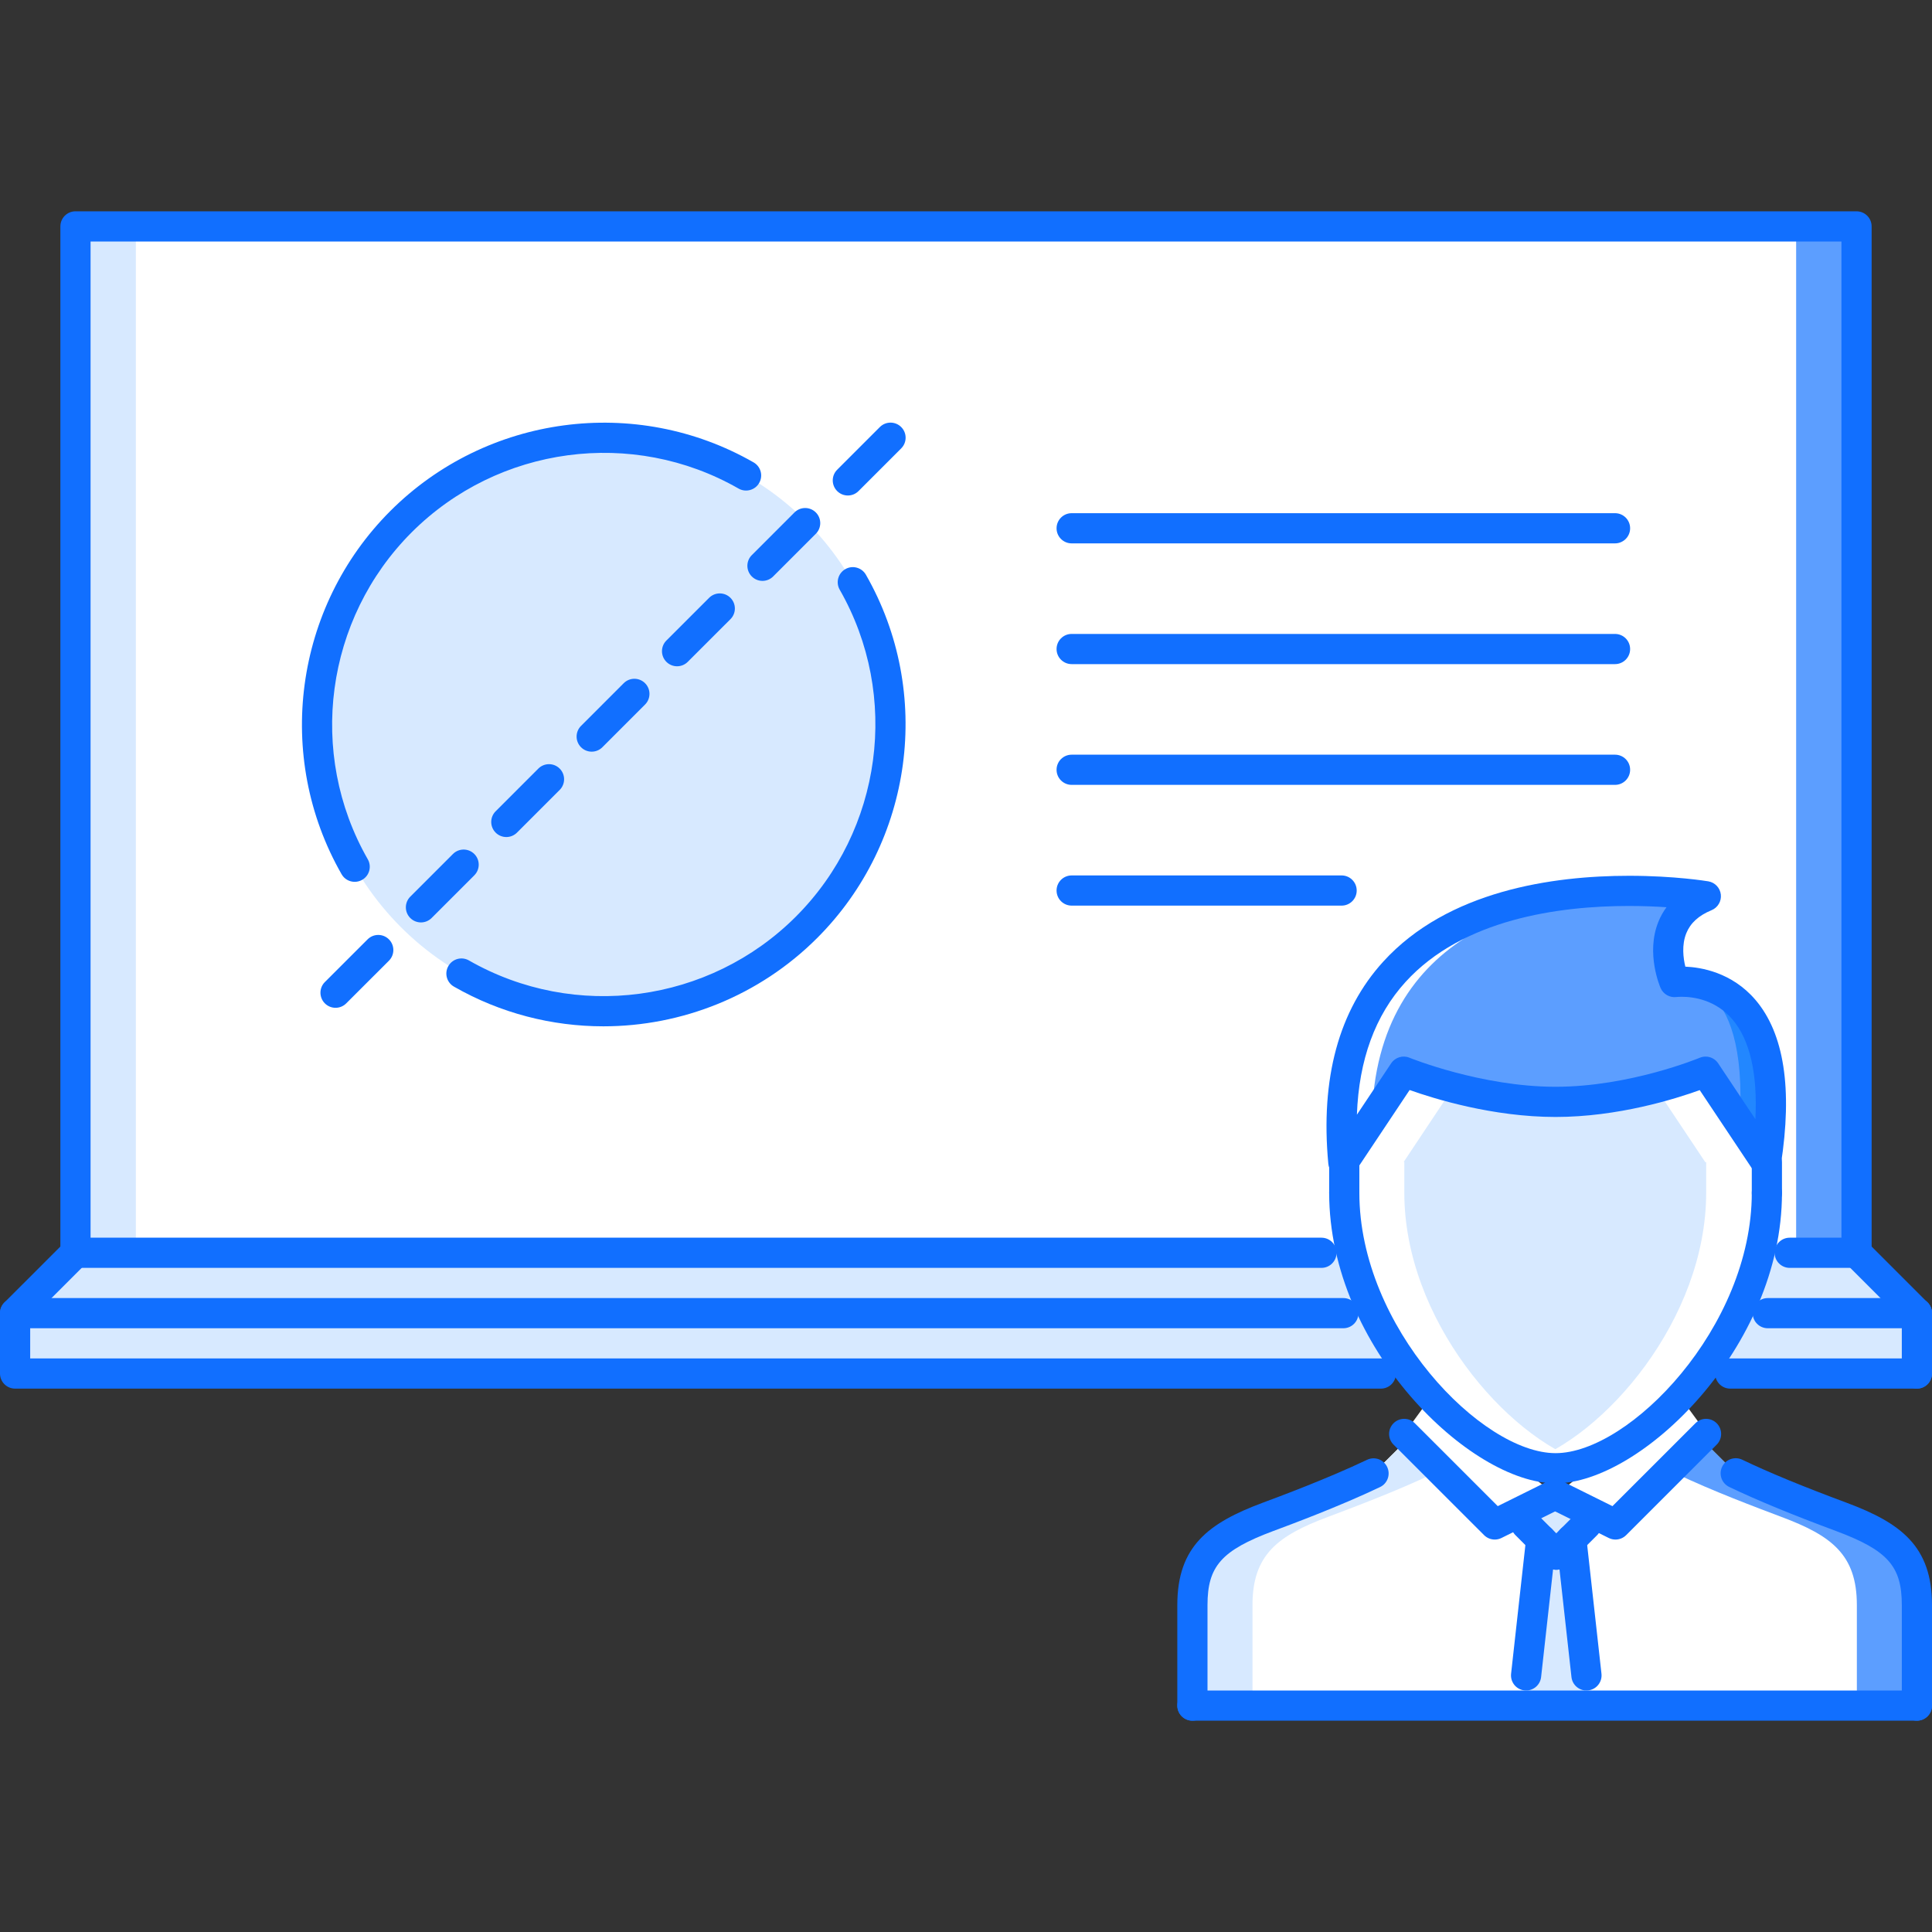 <?xml version="1.0"?>
<svg xmlns="http://www.w3.org/2000/svg" xmlns:xlink="http://www.w3.org/1999/xlink" version="1.1" id="Capa_1" x="0px" y="0px" viewBox="0 0 511.984 511.984" style="enable-background:new 0 0 511.984 511.984;" xml:space="preserve" width="512px" height="512px" class=""><rect x="0" y="0" width="511.984" height="511.984" fill="#333333" stroke="none"/><g><polygon style="fill:#FFD2A6;" points="491.985,331.99 20,331.99 4,347.989 507.984,347.989 " data-original="#FFD2A6"/><g>
	<polygon style="fill:#D7E9FF;" points="491.985,331.99 20,331.99 4,347.989 507.984,347.989  " data-original="#D7E9FF"/>
	<rect x="4.002" y="347.992" style="fill:#D7E9FF;" width="503.98" height="15.999" data-original="#D7E9FF"/>
</g><rect x="20.002" y="60.002" style="fill:#FFFFFF" width="471.99" height="271.99" data-original="#94C1FF" class="active-path" data-old_color="#ffffff"/><g>
	<polygon style="fill:#FFFFFF;" points="412.066,396.058 396.066,403.98 372.067,379.98 379.184,370.246  " data-original="#FFFFFF"/>
	<polygon style="fill:#FFFFFF;" points="412.387,396.058 428.386,403.98 452.385,379.98 445.267,370.246  " data-original="#FFFFFF"/>
</g><path style="fill:#5C9EFF;" d="M443.667,260.226c0,0,32.397-4.555,24.241,47.756l-16-23.999c0,0-18.96,8-39.764,8  c-20.719,0-40.233-8-40.233-8l-15.921,23.921l-0.078,0.078c-8.242-87.997,96.074-70.474,96.074-70.474  C436.464,243.828,443.667,260.226,443.667,260.226z" data-original="#5C9EFF" class=""/><path style="fill:#2287FF;" d="M443.667,260.226c0,0,19.858-3.852,17.351,37.421l6.891,10.335  C476.064,255.672,443.667,260.226,443.667,260.226z" data-original="#2287FF"/><path style="fill:#FFFFFF" d="M435.69,236.141c-28.991-0.781-85.95,5.938-79.778,71.841l0.078-0.078l7.554-11.343  C364.606,246.39,407.449,236.891,435.69,236.141z" data-original="#94C1FF" class="active-path" data-old_color="#ffffff"/><path style="fill:#D7E9FF;" d="M468.142,316.06c0,37.999-34.632,73.045-55.998,73.045c-21.273,0-55.999-35.046-55.999-73.045v-8.078  l-0.155-0.078l15.921-23.921c0,0,19.515,8,40.233,8c20.804,0,39.764-8,39.764-8l16,23.999h0.234V316.06z" data-original="#D7E9FF"/><path style="fill:#FFFFFF" d="M467.908,307.982l-16-23.999c0,0-5.242,2.188-13.155,4.266l13.155,19.733h0.234v8.078  c0,33.538-26.96,64.732-47.982,71.607c2.789,0.914,5.484,1.438,7.984,1.438c21.366,0,55.998-35.046,55.998-73.045v-8.078H467.908z" data-original="#94C1FF" class="active-path" data-old_color="#ffffff"/><path style="fill:#FFFFFF;" d="M372.145,316.06v-8.078l-0.156-0.078l13.116-19.702c-7.929-2.062-13.194-4.219-13.194-4.219  l-15.921,23.921l0.155,0.078v8.078c0,37.999,34.726,73.045,55.999,73.045c2.508,0,5.211-0.523,8.015-1.438  C399.183,380.793,372.145,349.598,372.145,316.06z" data-original="#FFFFFF"/><path style="fill:#FFFFFF" d="M507.907,451.978H315.913v-8c0,0,0-5.359,0-18.64c0-13.359,6.718-18.391,19.999-23.358  c6.555-2.477,18.32-6.875,27.999-11.516l9.359-9.281l22.796,22.797l16-7.922l15.999,7.922l22.718-22.719l9.125,9.125  c9.758,4.719,21.438,9.117,27.999,11.594c13.359,4.968,20,9.999,20,23.358c0,13.28,0,18.64,0,18.64L507.907,451.978L507.907,451.978  z" data-original="#94C1FF" class="active-path" data-old_color="#ffffff"/><path style="fill:#D7E9FF;" d="M331.912,425.339c0-13.359,6.719-18.391,20-23.358c6.554-2.477,18.319-6.875,27.999-11.516  l1.327-1.312l-7.968-7.969l-9.359,9.281c-9.679,4.641-21.444,9.039-27.999,11.516c-13.281,4.968-19.999,9.999-19.999,23.358  c0,13.28,0,18.64,0,18.64v8h15.999v-8C331.912,443.978,331.912,438.619,331.912,425.339z" data-original="#D7E9FF"/><path style="fill:#5C9EFF;" d="M492.071,425.339c0-13.359-6.719-18.391-19.999-23.358c-6.555-2.477-18.32-6.875-28-11.516  l-1.327-1.312l7.968-7.969l9.359,9.281c9.68,4.641,21.445,9.039,27.999,11.516c13.281,4.968,19.999,9.999,19.999,23.358  c0,13.28,0,18.64,0,18.64v8h-15.999v-8C492.071,443.978,492.071,438.619,492.071,425.339z" data-original="#5C9EFF" class=""/><g>
	<polygon style="fill:#D7E9FF;" points="420.386,451.978 404.387,451.978 408.387,407.979 416.387,407.979  " data-original="#D7E9FF"/>
	<rect x="404.992" y="397.102" style="fill:#D7E9FF;" width="14.25" height="10.874" data-original="#D7E9FF"/>
	<path style="fill:#D7E9FF;" d="M235.954,191.982c0,41.96-34.015,75.979-75.975,75.979c-41.967,0-75.981-34.019-75.981-75.979   c0-41.964,34.015-75.982,75.981-75.982C201.939,116,235.954,150.018,235.954,191.982z" data-original="#D7E9FF"/>
	<rect x="20.002" y="60.002" style="fill:#D7E9FF;" width="15.999" height="271.99" data-original="#D7E9FF"/>
</g><rect x="475.982" y="60.002" style="fill:#5C9EFF;" width="15.999" height="271.99" data-original="#5C9EFF" class=""/><g>
	<path style="fill:#116FFF;" d="M491.985,335.99c-2.211,0-4-1.789-4-4V63.998H24V331.99c0,2.211-1.789,4-4,4s-4-1.789-4-4V59.998   c0-2.211,1.789-4,4-4h471.985c2.211,0,4,1.789,4,4V331.99C495.985,334.201,494.196,335.99,491.985,335.99z" data-original="#116FFF" class=""/>
	<path style="fill:#116FFF;" d="M365.934,367.988H4c-2.211,0-4-1.789-4-4v-15.999c0-2.211,1.789-4,4-4h351.99   c2.21,0,3.999,1.789,3.999,4s-1.789,4-3.999,4H8v8h357.935c2.211,0,4,1.789,4,3.999   C369.934,366.199,368.145,367.988,365.934,367.988z" data-original="#116FFF" class=""/>
	<path style="fill:#116FFF;" d="M4,351.989c-1.023,0-2.047-0.391-2.828-1.172c-1.562-1.562-1.562-4.094,0-5.656l16-15.999   c1.562-1.562,4.094-1.562,5.656,0s1.562,4.094,0,5.656l-16,15.999C6.047,351.598,5.023,351.989,4,351.989z" data-original="#116FFF" class=""/>
	<path style="fill:#116FFF;" d="M507.984,351.989c-1.022,0-2.046-0.391-2.827-1.172l-16-15.999c-1.562-1.562-1.562-4.094,0-5.656   s4.094-1.562,5.656,0l15.999,15.999c1.562,1.562,1.562,4.094,0,5.656C510.031,351.598,509.008,351.989,507.984,351.989z" data-original="#116FFF" class=""/>
	<path style="fill:#116FFF;" d="M350.185,335.99H20c-2.211,0-4-1.789-4-4s1.789-4,4-4h330.186c2.211,0,4,1.789,4,4   S352.396,335.99,350.185,335.99z" data-original="#116FFF" class=""/>
	<path style="fill:#116FFF;" d="M507.984,367.988c-2.21,0-3.999-1.789-3.999-4v-15.999c0-2.211,1.789-4,3.999-4c2.211,0,4,1.789,4,4   v15.999C511.984,366.199,510.195,367.988,507.984,367.988z" data-original="#116FFF" class=""/>
	<path style="fill:#116FFF;" d="M507.984,367.988h-49.467c-2.211,0-4-1.789-4-4c0-2.21,1.789-3.999,4-3.999h49.467   c2.211,0,4,1.789,4,3.999C511.984,366.199,510.195,367.988,507.984,367.988z" data-original="#116FFF" class=""/>
	<path style="fill:#116FFF;" d="M507.984,351.989h-39.521c-2.211,0-4-1.789-4-4s1.789-4,4-4h39.521c2.211,0,4,1.789,4,4   S510.195,351.989,507.984,351.989z" data-original="#116FFF" class=""/>
	<path style="fill:#116FFF;" d="M315.99,455.986c-2.21,0-3.999-1.789-3.999-4v-26.655c0-15.594,8.288-21.741,22.601-27.093   c4.273-1.586,17.266-6.414,27.671-11.383c2.008-0.961,4.383-0.109,5.336,1.883c0.953,2,0.109,4.383-1.883,5.336   c-10.733,5.125-23.983,10.046-28.335,11.663c-13.648,5.102-17.391,9.312-17.391,19.594v26.655   C319.99,454.197,318.201,455.986,315.99,455.986z" data-original="#116FFF" class=""/>
	<path style="fill:#116FFF;" d="M507.984,455.986c-2.21,0-3.999-1.789-3.999-4v-26.655c0-10.281-3.742-14.492-17.398-19.594   c-11.796-4.382-21.069-8.21-28.343-11.694c-1.992-0.953-2.836-3.344-1.883-5.336c0.953-2,3.359-2.828,5.336-1.883   c7.055,3.383,16.109,7.117,27.679,11.414c14.32,5.352,22.608,11.499,22.608,27.093v26.655   C511.984,454.197,510.195,455.986,507.984,455.986z" data-original="#116FFF" class=""/>
	<path style="fill:#116FFF;" d="M412.23,393.09c-22.602,0-59.998-35.976-59.998-76.975c0-2.211,1.789-4,3.999-4c2.211,0,4,1.789,4,4   c0,35.569,32.437,68.975,51.999,68.975c19.562,0,51.998-33.405,51.998-68.975c0-2.211,1.789-4,4-4s4,1.789,4,4   C472.228,357.114,434.831,393.09,412.23,393.09z" data-original="#116FFF" class=""/>
	<path style="fill:#116FFF;" d="M355.99,311.998c-0.328,0-0.656-0.039-0.977-0.125c-1.648-0.414-2.852-1.812-3.008-3.5   c-2.117-22.601,2.781-40.615,14.562-53.545c17.116-18.8,44.874-22.745,65.139-22.745c12.094,0,20.647,1.414,21.007,1.473   c1.758,0.297,3.109,1.723,3.312,3.5c0.195,1.773-0.805,3.465-2.453,4.145c-3.414,1.402-5.602,3.398-6.695,6.097   c-1.258,3.117-0.812,6.598-0.258,8.867c4.086,0.164,12.305,1.477,18.562,8.781c7.609,8.898,9.883,23.585,6.758,43.67   c-0.258,1.625-1.484,2.938-3.094,3.289c-1.633,0.367-3.273-0.32-4.188-1.688l-14.227-21.335   c-6.367,2.305-21.624,7.117-38.201,7.117c-16.633,0-32.234-4.844-38.679-7.141l-14.234,21.358   C358.567,311.349,357.302,311.998,355.99,311.998z M451.986,279.999c1.305,0,2.57,0.641,3.328,1.781l9.867,14.805   c0.617-11.984-1.445-21.015-6.078-26.437c-4.477-5.219-10.344-6-13.445-6c-0.781,0-1.281,0.055-1.383,0.062   c-1.741,0.242-3.483-0.734-4.202-2.352c-0.164-0.375-3.969-9.23-0.609-17.555c0.562-1.402,1.289-2.699,2.164-3.886   c-2.859-0.191-6.219-0.336-9.922-0.336c-18.655,0-44.077,3.492-59.225,20.128c-8.055,8.844-12.367,20.64-12.898,35.187   l9.078-13.617c1.047-1.578,3.086-2.211,4.844-1.484c0.188,0.078,19.03,7.703,38.726,7.703c19.679,0,38.021-7.609,38.201-7.688   C450.939,280.1,451.463,279.999,451.986,279.999z" data-original="#116FFF" class=""/>
	<path style="fill:#116FFF;" d="M468.228,320.115c-2.211,0-4-1.789-4-4v-8.117c0-2.211,1.789-4,4-4s4,1.789,4,4v8.117   C472.228,318.326,470.439,320.115,468.228,320.115z" data-original="#116FFF" class=""/>
	<path style="fill:#116FFF;" d="M356.231,320.115c-2.21,0-3.999-1.789-3.999-4v-8.117c0-2.211,1.789-4,3.999-4c2.211,0,4,1.789,4,4   v8.117C360.231,318.326,358.442,320.115,356.231,320.115z" data-original="#116FFF" class=""/>
	<path style="fill:#116FFF;" d="M396.113,407.987c-1.039,0-2.062-0.406-2.828-1.172l-23.999-23.991   c-1.562-1.562-1.562-4.094,0-5.656s4.094-1.562,5.656,0l21.968,21.961l13.547-6.719c1.961-0.961,4.367-0.18,5.359,1.812   c0.977,1.977,0.172,4.375-1.812,5.359l-16.117,7.991C397.324,407.854,396.715,407.987,396.113,407.987z" data-original="#116FFF" class=""/>
	<path style="fill:#116FFF;" d="M428.104,407.987c-0.602,0-1.211-0.133-1.773-0.414l-16.116-7.991   c-1.984-0.984-2.789-3.383-1.812-5.359c0.992-1.992,3.391-2.773,5.359-1.812l13.546,6.719l21.968-21.961   c1.562-1.562,4.094-1.562,5.656,0s1.562,4.094,0,5.656l-23.999,23.991C430.167,407.581,429.143,407.987,428.104,407.987z" data-original="#116FFF" class=""/>
	<path style="fill:#116FFF;" d="M412.418,415.987c-1.023,0-2.047-0.391-2.828-1.172l-8-8c-1.562-1.562-1.562-4.093,0-5.655   s4.094-1.562,5.656,0l8,7.999c1.562,1.562,1.562,4.094,0,5.656C414.465,415.596,413.441,415.987,412.418,415.987z" data-original="#116FFF" class=""/>
	<path style="fill:#116FFF;" d="M412.418,415.987c-1.023,0-2.047-0.391-2.828-1.172c-1.562-1.562-1.562-4.094,0-5.656l8-7.999   c1.562-1.562,4.093-1.562,5.655,0s1.562,4.093,0,5.655l-7.999,8C414.465,415.596,413.441,415.987,412.418,415.987z" data-original="#116FFF" class=""/>
	<path style="fill:#116FFF;" d="M404.426,447.986c-0.148,0-0.297-0.008-0.453-0.023c-2.195-0.242-3.773-2.219-3.531-4.422l4-35.999   c0.242-2.188,2.102-3.757,4.422-3.531c2.195,0.242,3.773,2.219,3.531,4.422l-4,35.999   C408.168,446.471,406.433,447.986,404.426,447.986z" data-original="#116FFF" class=""/>
	<path style="fill:#116FFF;" d="M420.409,447.986c-2.007,0-3.741-1.516-3.968-3.555l-4-35.999c-0.242-2.203,1.336-4.18,3.531-4.422   c2.273-0.218,4.179,1.344,4.421,3.531l4,35.999c0.242,2.203-1.336,4.18-3.531,4.422   C420.706,447.978,420.557,447.986,420.409,447.986z" data-original="#116FFF" class=""/>
	<path style="fill:#116FFF;" d="M507.984,455.986H315.99c-2.21,0-3.999-1.789-3.999-4s1.789-4,3.999-4h191.994c2.211,0,4,1.789,4,4   S510.195,455.986,507.984,455.986z" data-original="#116FFF" class=""/>
	<path style="fill:#116FFF;" d="M93.989,233.688c-1.383,0-2.733-0.723-3.468-2.016c-17.859-31.214-12.547-70.795,12.905-96.247   c25.476-25.472,65.068-30.761,96.271-12.895c1.922,1.098,2.586,3.543,1.484,5.461c-1.094,1.918-3.555,2.566-5.453,1.484   c-28.085-16.089-63.717-11.312-86.646,11.605c-22.905,22.91-27.687,58.53-11.625,86.623c1.102,1.918,0.438,4.359-1.484,5.457   C95.348,233.52,94.669,233.688,93.989,233.688z" data-original="#116FFF" class=""/>
	<path style="fill:#116FFF;" d="M159.893,271.976c-13.577,0-27.241-3.438-39.592-10.516c-1.922-1.094-2.586-3.539-1.484-5.453   c1.094-1.934,3.555-2.582,5.452-1.488c28.102,16.082,63.718,11.301,86.639-11.613c22.913-22.917,27.694-58.542,11.624-86.626   c-1.102-1.918-0.438-4.363,1.484-5.461c1.891-1.098,4.352-0.438,5.453,1.484c17.867,31.214,12.555,70.795-12.905,96.259   C201.174,263.953,180.628,271.976,159.893,271.976z" data-original="#116FFF" class=""/>
	<path style="fill:#116FFF;" d="M88.92,267.07c-1.023,0-2.047-0.391-2.828-1.172c-1.562-1.562-1.562-4.094,0-5.656l11.319-11.309   c1.562-1.562,4.094-1.562,5.656,0s1.562,4.098,0,5.656l-11.319,11.309C90.967,266.68,89.943,267.07,88.92,267.07z M111.552,244.445   c-1.023,0-2.047-0.391-2.828-1.171c-1.562-1.562-1.562-4.094,0-5.656l11.312-11.312c1.562-1.562,4.093-1.562,5.655,0   s1.562,4.094,0,5.656l-11.312,11.312C113.598,244.054,112.575,244.445,111.552,244.445z M134.176,221.817   c-1.023,0-2.047-0.391-2.828-1.172c-1.562-1.562-1.562-4.094,0-5.656l11.312-11.312c1.562-1.562,4.094-1.562,5.656,0   c1.562,1.562,1.562,4.093,0,5.656l-11.312,11.312C136.222,221.427,135.199,221.817,134.176,221.817z M156.8,199.193   c-1.022,0-2.046-0.391-2.827-1.172c-1.562-1.562-1.562-4.094,0-5.656l11.312-11.316c1.562-1.562,4.094-1.562,5.656,0   c1.562,1.562,1.562,4.094,0,5.656l-11.312,11.316C158.846,198.803,157.823,199.193,156.8,199.193z M179.425,176.565   c-1.023,0-2.047-0.391-2.828-1.172c-1.562-1.562-1.562-4.097,0-5.656l11.32-11.312c1.562-1.562,4.093-1.562,5.655,0   s1.562,4.098,0,5.656l-11.319,11.312C181.471,176.174,180.448,176.565,179.425,176.565z M202.056,153.936   c-1.023,0-2.047-0.391-2.828-1.172c-1.562-1.562-1.562-4.094,0-5.656l11.312-11.312c1.562-1.562,4.094-1.562,5.656,0   s1.562,4.094,0,5.656l-11.312,11.312C204.103,153.546,203.08,153.936,202.056,153.936z M224.68,131.308   c-1.023,0-2.047-0.391-2.828-1.172c-1.562-1.562-1.562-4.094,0-5.656l11.312-11.312c1.562-1.562,4.094-1.562,5.656,0   s1.562,4.093,0,5.656l-11.312,11.312C226.727,130.918,225.704,131.308,224.68,131.308z" data-original="#116FFF" class=""/>
	<path style="fill:#116FFF;" d="M427.987,143.995H283.992c-2.211,0-4-1.789-4-4c0-2.21,1.789-4,4-4h143.995c2.211,0,4,1.789,4,4   S430.198,143.995,427.987,143.995z" data-original="#116FFF" class=""/>
	<path style="fill:#116FFF;" d="M427.987,175.994H283.992c-2.211,0-4-1.789-4-4c0-2.21,1.789-4,4-4h143.995c2.211,0,4,1.789,4,4   S430.198,175.994,427.987,175.994z" data-original="#116FFF" class=""/>
	<path style="fill:#116FFF;" d="M427.987,207.993H283.992c-2.211,0-4-1.789-4-4c0-2.21,1.789-4,4-4h143.995c2.211,0,4,1.789,4,4   S430.198,207.993,427.987,207.993z" data-original="#116FFF" class=""/>
	<path style="fill:#116FFF;" d="M355.529,239.992h-71.537c-2.211,0-4-1.789-4-4c0-2.21,1.789-4,4-4h71.537   c2.21,0,3.999,1.789,3.999,4C359.528,238.203,357.739,239.992,355.529,239.992z" data-original="#116FFF" class=""/>
	<path style="fill:#116FFF;" d="M491.985,335.99h-17.71c-2.211,0-4-1.789-4-4s1.789-4,4-4h17.71c2.211,0,4,1.789,4,4   S494.196,335.99,491.985,335.99z" data-original="#116FFF" class=""/>
</g></g> </svg>
